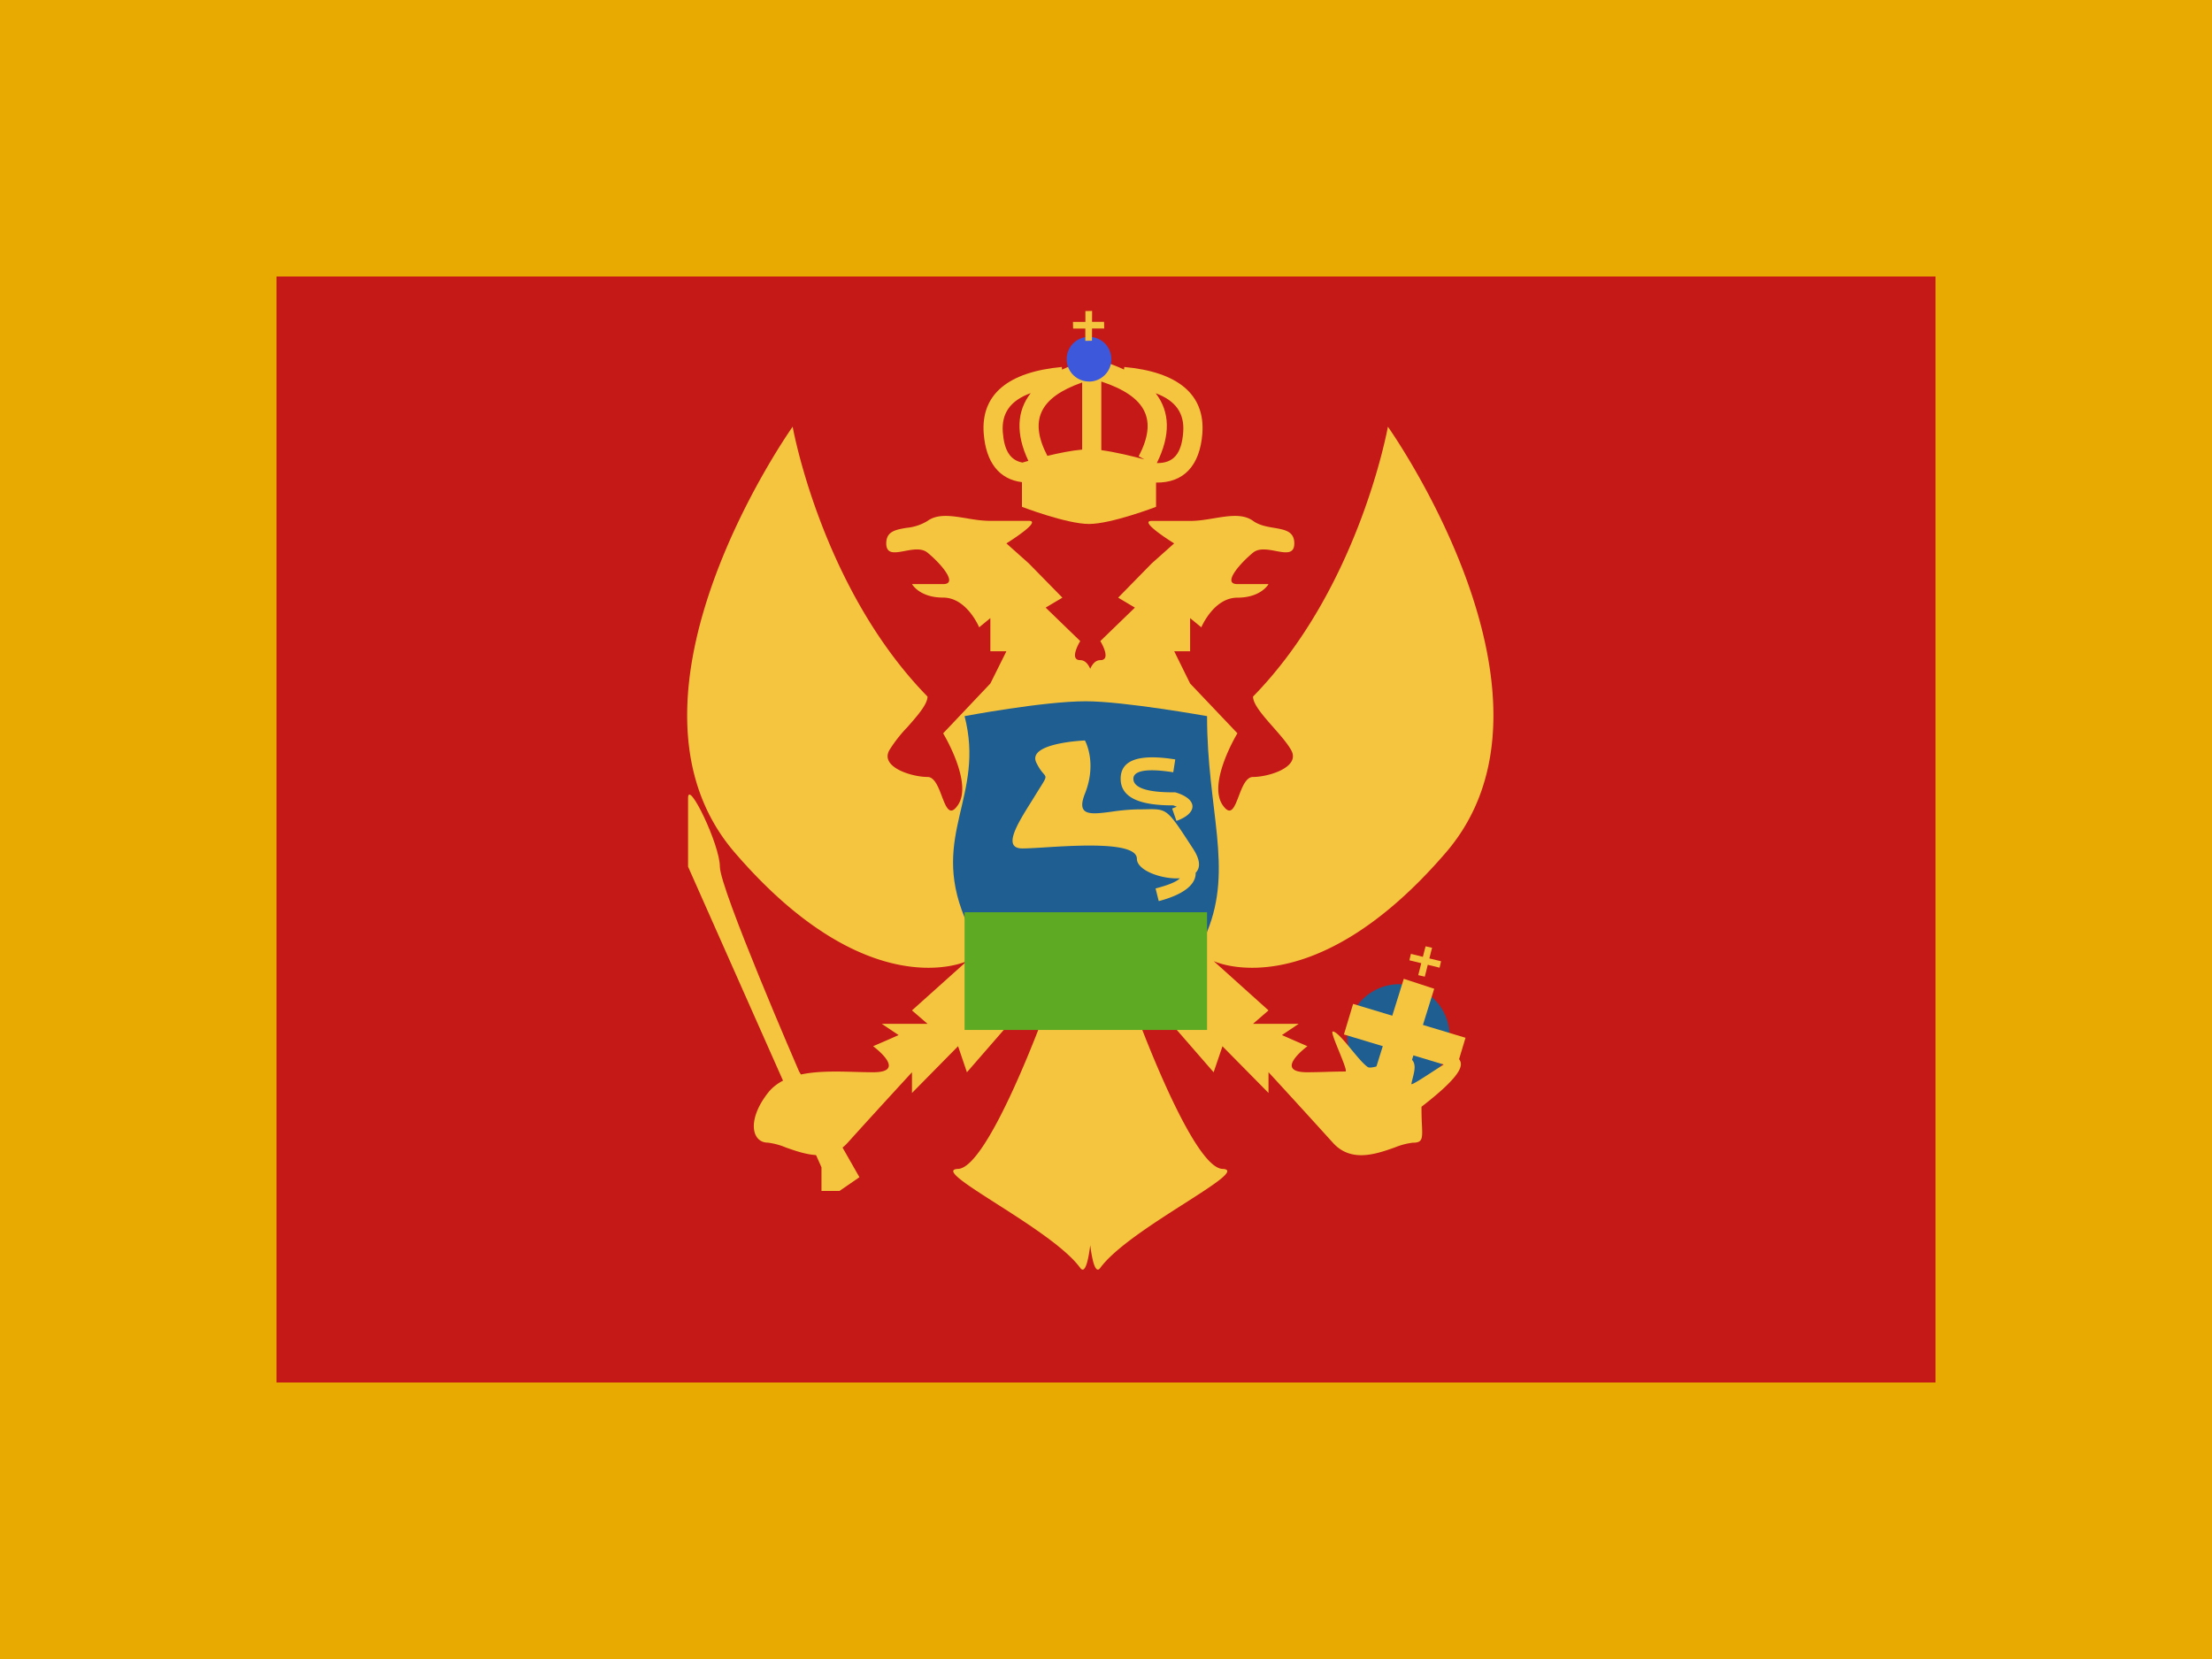 <svg xmlns="http://www.w3.org/2000/svg" width="3em" height="2.25em" viewBox="0 0 32 24"><g fill="none"><path fill="#E8AA00" fill-rule="evenodd" d="M0 0h32v24H0z" clip-rule="evenodd"/><path fill="#C51918" fill-rule="evenodd" d="M4 4h24v16H4z" clip-rule="evenodd"/><mask id="" width="24" height="16" x="4" y="4" maskUnits="userSpaceOnUse" style="mask-type:luminance"><path fill="#fff" fill-rule="evenodd" d="M4 4h24v16H4z" clip-rule="evenodd"/></mask><g mask="url(#)"><path fill="#1E5E91" fill-rule="evenodd" d="M20.23 15.751a.75.75 0 0 0 .74-.756a.75.75 0 0 0-.74-.757a.75.75 0 0 0-.738.757c0 .418.33.756.739.756" clip-rule="evenodd"/><path fill="#F6C540" fill-rule="evenodd" d="M10.628 12.332c-1.938-2.252.839-6.159.839-6.159s.415 2.334 1.951 3.904c0 .111-.145.276-.292.443a2 2 0 0 0-.261.334c-.135.246.328.386.553.386c.101 0 .157.146.207.278c.062.162.116.303.235.125c.216-.324-.216-1.034-.216-1.034l.683-.721l.232-.466h-.232v-.48l-.162.133s-.177-.43-.521-.43s-.45-.195-.45-.195h.45c.225 0-.036-.3-.226-.455c-.085-.07-.214-.046-.33-.024c-.143.027-.267.05-.267-.11c0-.175.136-.198.293-.225a.7.7 0 0 0 .304-.1c.147-.106.345-.074.56-.039c.114.02.232.038.35.038h.556c.201 0-.325.326-.325.326l.325.29l.485.495l-.242.144l.5.484s-.17.276 0 .276c.07 0 .115.058.145.125c.03-.067.076-.125.146-.125c.17 0 0-.276 0-.276l.5-.484l-.242-.144l.485-.495l.325-.29s-.527-.325-.326-.325h.557c.118 0 .236-.02.35-.039c.214-.035.413-.067.56.038c.088.064.2.084.303.101c.158.027.294.05.294.225c0 .16-.124.137-.267.11c-.117-.022-.245-.046-.33.024c-.19.156-.452.455-.226.455h.45s-.106.196-.45.196s-.522.429-.522.429l-.162-.133v.48h-.23l.23.466l.684.72s-.432.711-.216 1.035c.12.178.173.037.235-.125c.05-.132.106-.278.207-.278c.224 0 .688-.14.553-.386c-.055-.1-.159-.218-.261-.334c-.147-.167-.292-.332-.292-.443c1.536-1.57 1.951-3.904 1.951-3.904s2.777 3.907.84 6.159s-3.36 1.572-3.36 1.572l.793.713l-.224.194h.661l-.243.163l.18.079l.189.082s-.511.377 0 .377q.121-.001.254-.005q.146-.005.295-.006c.027 0-.033-.147-.092-.293c-.059-.144-.117-.287-.09-.286c.055.002.163.133.272.265c.087.105.174.21.235.25c.039.026.19-.026.332-.075c.12-.042.23-.08.258-.066c.12.06.089.181.06.297q-.012.045-.02.087c-.004.025.149-.074.309-.178c.168-.109.345-.224.358-.206l.01.01c.057.07.149.18-.531.705q0 .15.006.25c.01.214.012.27-.133.27a1 1 0 0 0-.26.069c-.27.095-.633.224-.896-.07a176 176 0 0 0-.93-1.019v.3l-.666-.675l-.128.376l-.896-1.03l-.243.135s.826 2.277 1.267 2.293c.22.008-.114.221-.555.503c-.447.285-1.004.642-1.212.928c-.061.085-.11-.045-.146-.327c-.036.282-.084.412-.146.327c-.207-.286-.764-.643-1.211-.928c-.441-.282-.775-.495-.555-.503c.441-.016 1.267-2.293 1.267-2.293l-.243-.135l-.896 1.03l-.128-.377l-.667.677v-.3s-.562.61-.929 1.018c-.263.294-.627.165-.896.07a1 1 0 0 0-.26-.07c-.23 0-.308-.322 0-.718c.26-.333.8-.318 1.269-.305q.132.004.254.005c.511 0 0-.377 0-.377l.19-.082l.179-.079l-.244-.163h.662l-.225-.194l.795-.713s-1.423.68-3.36-1.572" clip-rule="evenodd"/><path fill="#F6C540" fill-rule="evenodd" d="m12.433 17.03l-.875-1.534s-1.144-2.638-1.144-2.958s-.46-1.269-.46-.994v.994l1.93 4.349v.342h.26z" clip-rule="evenodd"/><path fill="#F6C540" d="m19.442 14.965l.133-.442l1.626.49l-.133.442z"/><path fill="#F6C540" d="m20.308 14.16l.44.144l-.43 1.378l-.44-.144z"/><path fill="#F6C540" fill-rule="evenodd" d="m20.717 13.711l-.094-.021l-.039.152l-.173-.043l-.022.093l.172.042l-.044.173l.095.022l.043-.172l.171.042l.021-.093l-.169-.041zm-5.023-8.489l.048.166h.144l.048-.166q.18.055.327.124l.003-.037c.772.07 1.172.394 1.13.962c-.036.47-.274.717-.67.71v.351s-.647.248-.97.248s-.97-.248-.97-.248v-.357c-.326-.04-.521-.282-.553-.704c-.043-.568.357-.891 1.13-.962l.003.038q.148-.07.33-.125m-.817 1.445l-.086.025c-.177-.034-.264-.175-.284-.441c-.02-.27.106-.456.404-.564c-.203.26-.218.59-.034.98m.275-.072c.163-.04.352-.078.503-.091v-.971c-.62.217-.77.55-.503 1.062m.78-.083c.207.028.46.09.623.134l-.082-.045c.276-.527.116-.864-.541-1.082zm.787-.823c.207.267.217.608.016 1.01c.244.004.359-.137.382-.448c.02-.267-.104-.454-.398-.562" clip-rule="evenodd"/><path fill="#3D58DB" fill-rule="evenodd" d="M15.754 5.52a.323.323 0 1 0 0-.647a.323.323 0 0 0 0 .646" clip-rule="evenodd"/><path fill="#F6C540" fill-rule="evenodd" d="m15.799 4.498l-.097.002v.157h-.18l.002.096h.177v.178l.096-.002l.001-.177h.176l-.002-.096h-.174z" clip-rule="evenodd"/><path fill="#1E5E91" fill-rule="evenodd" d="M13.954 10.36s1.138-.215 1.754-.215c.553 0 1.754.215 1.754.215c0 1.36.382 2.192 0 3.121c-.383.929-1.319.482-1.742 1.371c-.54-.843-1.271-.379-1.766-1.58c-.495-1.2.3-1.753 0-2.912" clip-rule="evenodd"/><mask id="" width="5" height="5" x="13" y="10" maskUnits="userSpaceOnUse" style="mask-type:luminance"><path fill="#fff" fill-rule="evenodd" d="M13.954 10.36s1.138-.215 1.754-.215c.553 0 1.754.215 1.754.215c0 1.36.382 2.192 0 3.121c-.383.929-1.319.482-1.742 1.371c-.54-.843-1.271-.379-1.766-1.58c-.495-1.2.3-1.753 0-2.912" clip-rule="evenodd"/></mask><g mask="url(#)"><path fill="#5EAA22" d="M13.954 13.197h3.508V14.9h-3.508z"/><path fill="#F6C540" fill-rule="evenodd" d="M14.991 11.03c-.134-.285.704-.318.704-.318s.181.318 0 .77c-.131.33.088.3.39.26a3 3 0 0 1 .362-.033c.188 0 .287-.013.37.018c.114.043.196.172.44.547c.113.171.108.284.04.352c.006.174-.183.318-.534.41l-.046-.183c.186-.049.3-.095.352-.147c-.264.016-.622-.114-.622-.282c0-.248-.845-.196-1.353-.164c-.13.008-.237.014-.304.014c-.296 0-.069-.361.138-.69l.063-.102c.106-.171.14-.215.132-.249c-.008-.035-.063-.058-.132-.203m2.011-.044c-.506-.08-.79-.003-.79.28c0 .27.27.387.762.385l.05.019l-.067.027l.062.179c.31-.112.31-.312-.004-.41L17 11.462h-.014c-.41.003-.59-.073-.59-.196c0-.11.171-.158.577-.094z" clip-rule="evenodd"/></g></g></g></svg>